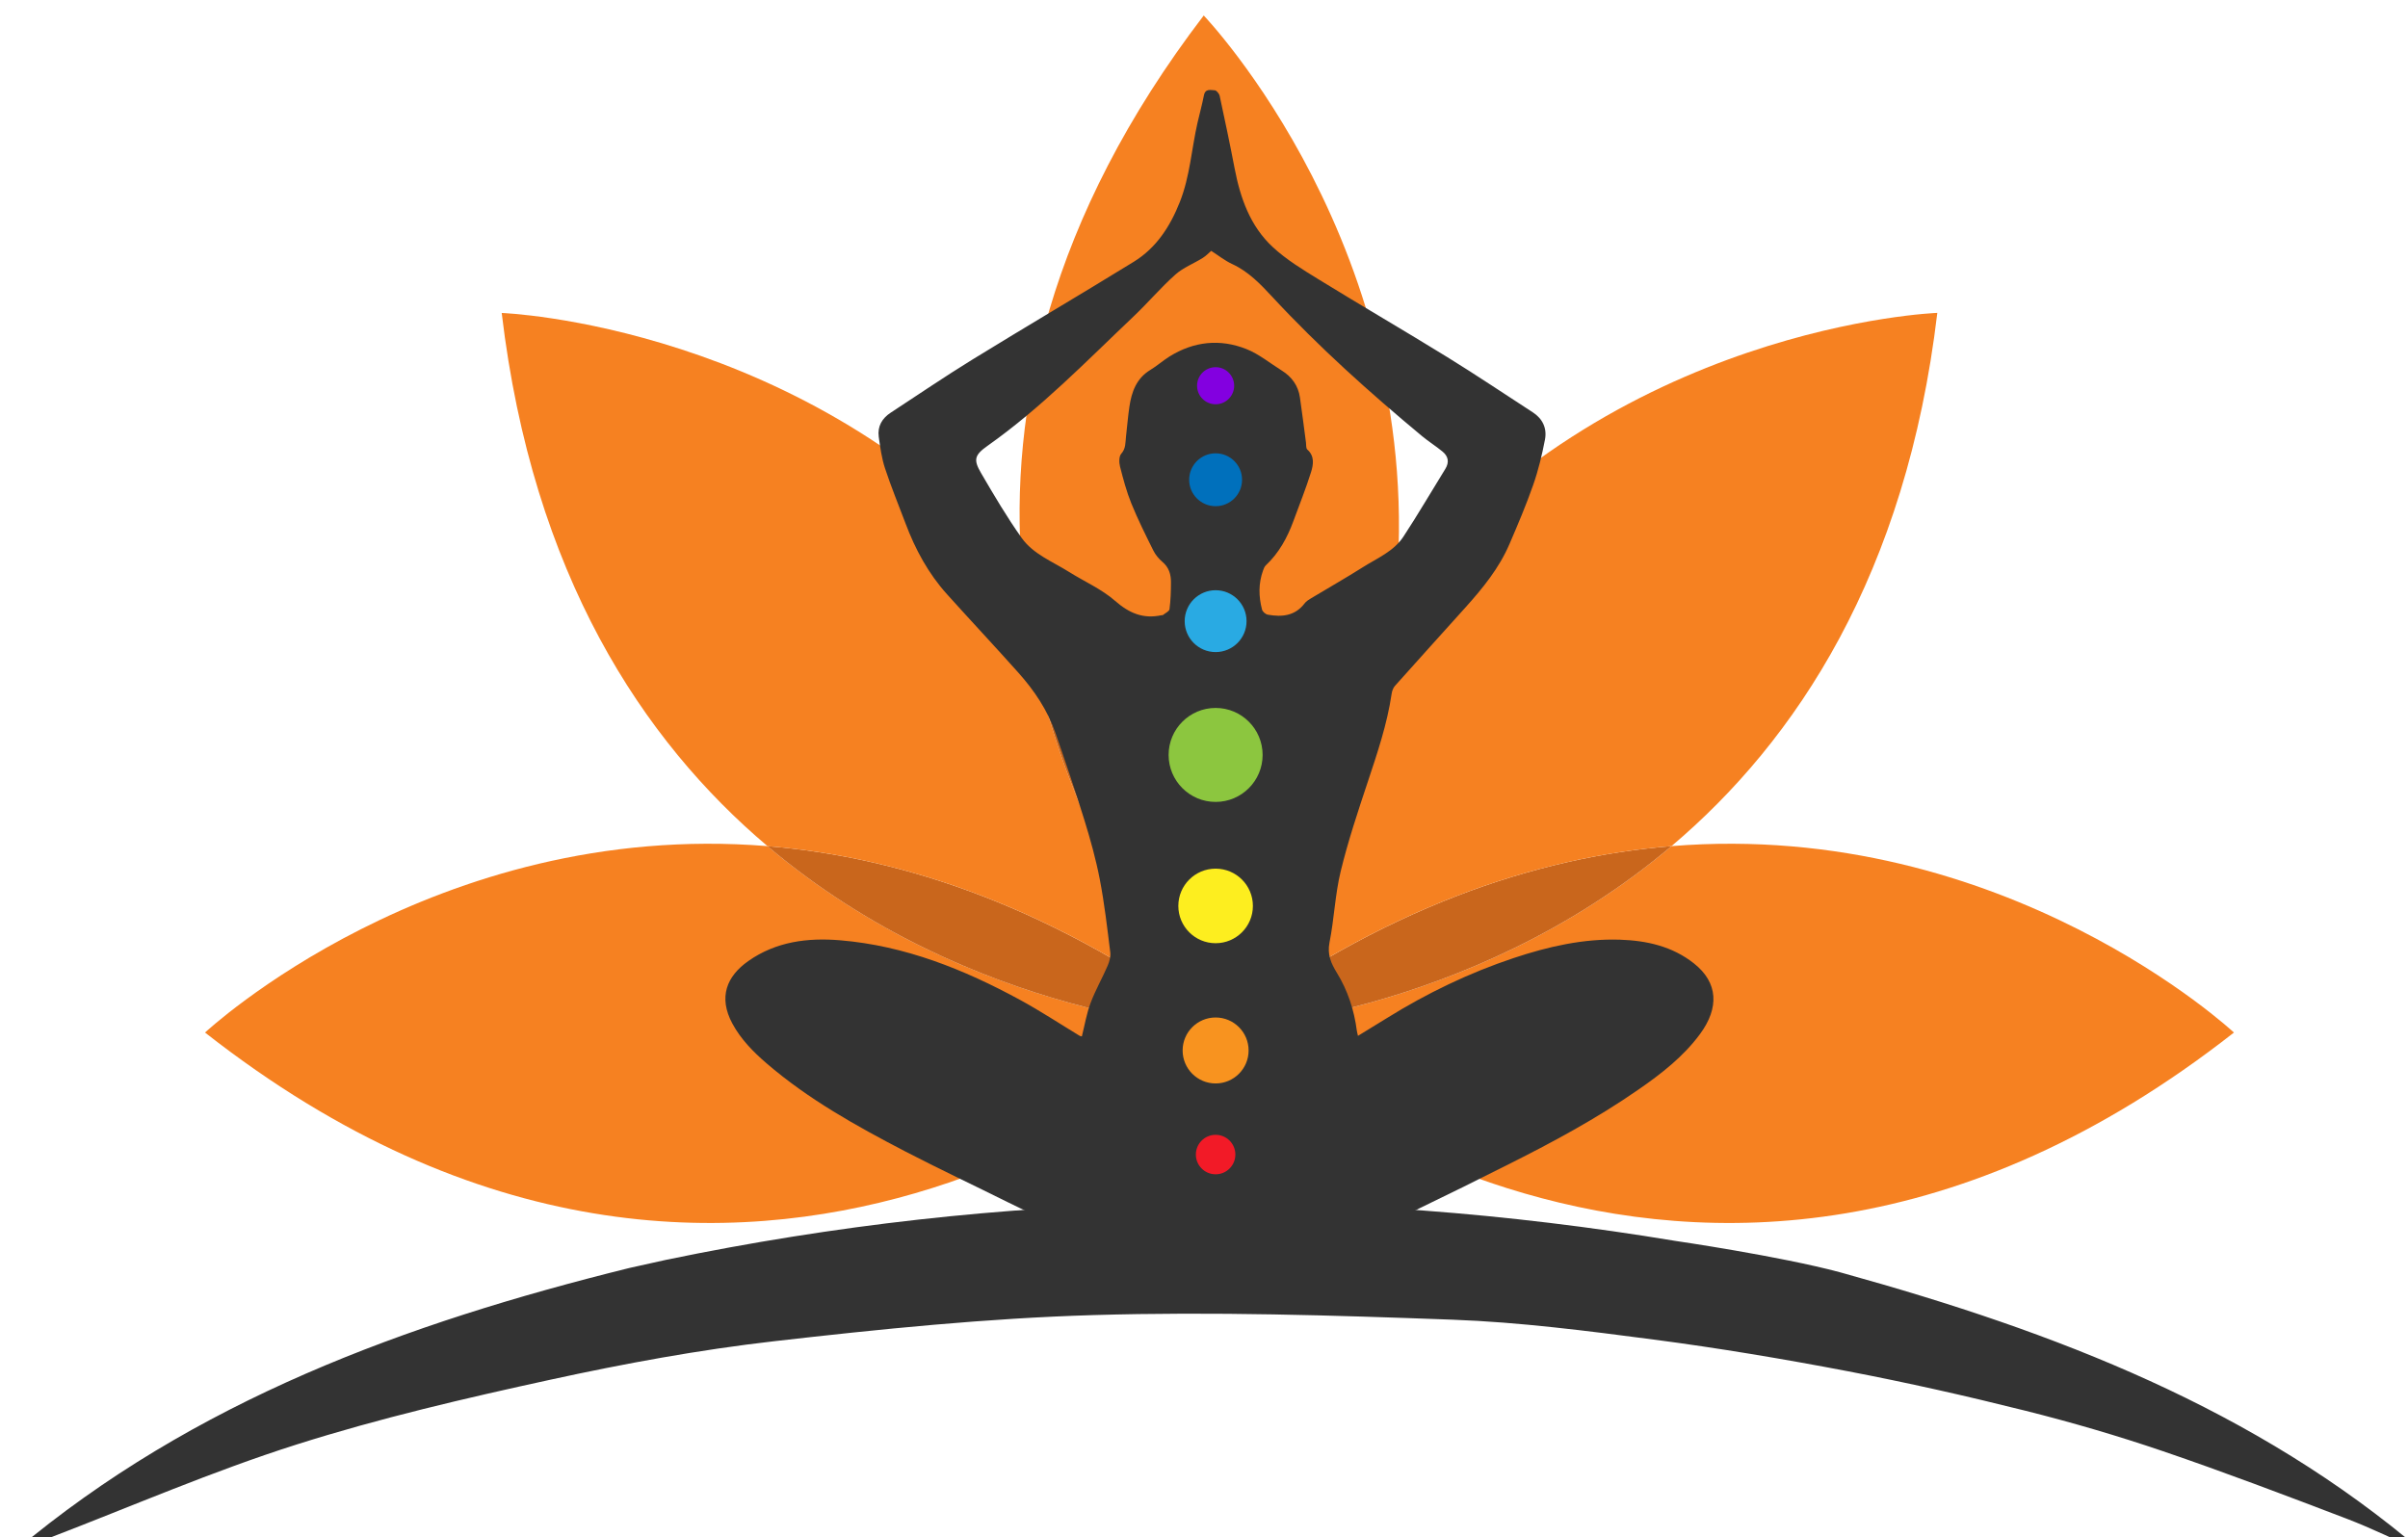 <?xml version="1.0" encoding="UTF-8"?>
<svg id="Layer_2" data-name="Layer 2" xmlns="http://www.w3.org/2000/svg" xmlns:xlink="http://www.w3.org/1999/xlink" viewBox="0 0 621.98 397.08">
  <defs>
    <style>
      .cls-1 {
        fill: #f8931f;
      }

      .cls-2 {
        fill: #0070bc;
      }

      .cls-3 {
        fill: #fff;
      }

      .cls-4 {
        fill: #f68121;
      }

      .cls-5 {
        fill: #f21a27;
      }

      .cls-6 {
        fill: #fdee1f;
      }

      .cls-7 {
        fill: #8300e0;
      }

      .cls-8 {
        fill: #333;
      }

      .cls-9 {
        fill: #8cc63f;
      }

      .cls-10 {
        fill: #c9661c;
      }

      .cls-11 {
        fill: #29aae3;
      }

      .cls-12 {
        filter: url(#drop-shadow-1);
      }
    </style>
    <filter id="drop-shadow-1" filterUnits="userSpaceOnUse">
      <feOffset dx="4" dy="4"/>
      <feGaussianBlur result="blur" stdDeviation="2"/>
      <feFlood flood-color="#000" flood-opacity=".05"/>
      <feComposite in2="blur" operator="in"/>
      <feComposite in="SourceGraphic"/>
    </filter>
  </defs>
  <g id="Veda_Yogshala_Expanded" data-name="Veda Yogshala Expanded">
    <g id="Logo">
      <g id="logo" class="cls-12">
        <g>
          <path class="cls-4 lotus-leftmost" d="M194.24,214.59c52.79,44.66,115.91,47.37,116.74,47.4-1.25,1.15-121.05,111.33-262.02,.76,0,0,59.03-55.17,145.28-48.16Z"/>
          <path class="cls-3" d="M310.98,261.99h0s0,0,0,0h0s0,0,0,0Z"/>
          <path class="cls-10 lotus-leftmost" d="M310.98,261.99h0c-.83-.02-63.94-2.73-116.74-47.39,35.11,2.85,74.72,16,116.7,47.36,.02,.02,.02,.02,.03,.03Z"/>
          <path class="cls-4 lotus-left" d="M259.92,143.17c5.55,70.04,49.56,117.23,51.03,118.79-41.99-31.36-81.59-44.51-116.7-47.36-32.25-27.28-60.66-70.21-68.66-137.75,0,0,78.56,2.83,134.34,66.32Z"/>
          <path class="cls-3" d="M310.98,261.99h0s0,0,0,0h0s0,0,0,0Z"/>
          <path class="cls-4 lotus-rightmost" d="M573.02,262.75c-140.97,110.57-260.77,.4-262.02-.76,.83-.03,63.94-2.74,116.74-47.4,86.25-7.01,145.28,48.16,145.28,48.16Z"/>
          <path class="cls-10 lotus-rightmost" d="M427.74,214.59c-52.79,44.66-115.91,47.37-116.74,47.4h0c42-31.39,81.63-44.55,116.74-47.4Z"/>
          <path class="cls-4 lotus-right" d="M496.4,76.84c-8.01,67.54-36.41,110.47-68.66,137.75-35.12,2.85-74.74,16.01-116.74,47.39v-.02s0,0,0,0c29.34-40.33,42.22-78.28,45.48-112.14,55.94-69.96,139.92-72.99,139.92-72.99Z"/>
          <path class="cls-10" d="M310.98,261.99h0s-.02-.02-.03-.03c-1.47-1.56-45.48-48.75-51.03-118.79,23.79,27.07,43.44,65.19,51.07,118.82Z"/>
          <path class="cls-3" d="M310.98,261.99h0s0,0,0,0h0Z"/>
          <path class="cls-10" d="M356.48,149.83c-3.25,33.86-16.13,71.81-45.48,112.14,7.03-49.36,24.22-85.57,45.48-112.14Z"/>
          <path class="cls-4 lotus-middle" d="M356.48,149.83c-21.25,26.56-38.45,62.77-45.48,112.14,0,0,0,0,0,0v.02h0c-7.63-53.64-27.28-91.75-51.07-118.82-3.28-41.33,6.84-90.62,46.99-143.17,0,0,58.15,60.66,49.57,149.83Z"/>
        </g>
        <g>
          <path class="cls-8" d="M362.3,308.36c-3.73,1.57-7.27,3.16-10.88,4.55-7.18,2.77-14.63,4.7-22.27,5.4-5.6,.51-11.28,.16-16.93,.19-.94,0-1.88-.01-2.82,.04-8.84,.51-17.59,.13-26.29-1.88-9.43-2.18-18.25-5.82-26.86-10.11-8.81-4.39-17.73-8.57-26.47-13.11-12.59-6.55-24.99-13.44-35.82-22.77-3.44-2.97-6.6-6.18-8.79-10.24-3.69-6.86-1.43-12.24,4.1-16.14,7.17-5.05,15.35-6.08,23.77-5.37,16.7,1.4,31.91,7.49,46.46,15.41,5.25,2.86,10.25,6.16,15.37,9.26,.15,.09,.35,.1,.57,.16,.73-2.89,1.21-5.85,2.24-8.6,1.23-3.29,3-6.38,4.4-9.61,.47-1.08,.84-2.38,.7-3.51-.78-6.29-1.5-12.6-2.7-18.81-1-5.2-2.43-10.34-4-15.41-2.33-7.54-4.88-15.02-7.47-22.48-2.04-5.86-5.45-10.94-9.55-15.53-6.08-6.81-12.33-13.48-18.44-20.27-4.83-5.36-8.21-11.6-10.73-18.33-1.78-4.73-3.71-9.41-5.29-14.2-.86-2.61-1.24-5.41-1.62-8.15-.37-2.7,.85-4.78,3.1-6.25,7.01-4.58,13.94-9.31,21.07-13.7,13.84-8.51,27.85-16.75,41.68-25.26,5.85-3.6,9.42-9.14,11.92-15.46,2.62-6.62,3.02-13.7,4.58-20.54,.54-2.34,1.18-4.66,1.64-7.01,.36-1.83,1.77-1.34,2.81-1.3,.45,.02,1.14,.87,1.26,1.45,1.35,6.25,2.67,12.51,3.87,18.78,1.47,7.65,4.03,14.87,9.82,20.25,3.51,3.26,7.73,5.82,11.84,8.35,11.05,6.8,22.27,13.32,33.31,20.13,7.45,4.59,14.7,9.48,22.05,14.24,2.57,1.67,3.68,4.16,3.13,7.03-.76,3.96-1.71,7.92-3.04,11.71-1.81,5.18-3.96,10.24-6.13,15.28-2.67,6.22-6.89,11.4-11.37,16.38-6.07,6.75-12.17,13.49-18.21,20.26-.46,.52-.75,1.31-.85,2.01-1.16,7.87-3.69,15.34-6.19,22.85-2.53,7.61-5.08,15.25-6.97,23.03-1.46,6.01-1.68,12.3-2.89,18.39-.62,3.13,.39,5.39,1.92,7.88,2.81,4.57,4.44,9.61,5.14,14.94,.05,.35,.15,.7,.29,1.31,2.61-1.6,5.05-3.08,7.48-4.59,10.33-6.42,21.23-11.68,32.77-15.52,8.87-2.95,17.98-5.04,27.4-4.73,6.9,.23,13.53,1.68,19.17,6.16,6.21,4.93,6.52,11.43,1.55,18.19-4.32,5.87-9.99,10.26-15.89,14.35-10.8,7.5-22.35,13.72-34.09,19.58-3.72,1.85-7.44,3.72-11.08,5.54l-11.79,5.75Zm-53.45-247.55c-.58,.5-1.31,1.28-2.19,1.83-2.34,1.46-5.05,2.5-7.07,4.3-3.78,3.37-7.08,7.29-10.76,10.78-12.18,11.56-23.89,23.66-37.69,33.41-3.43,2.42-3.76,3.6-1.75,7.05,3.33,5.71,6.7,11.44,10.53,16.82,2.98,4.18,7.95,6.07,12.19,8.74,3.98,2.5,8.44,4.44,11.93,7.5,3.65,3.19,7.26,4.71,11.95,3.7,.12-.03,.29,.03,.37-.04,.61-.5,1.65-.95,1.72-1.53,.3-2.31,.38-4.67,.38-7,0-2.01-.55-3.82-2.22-5.22-.94-.79-1.79-1.83-2.34-2.93-1.99-4-3.99-8.01-5.67-12.14-1.25-3.08-2.11-6.33-2.93-9.55-.27-1.04-.29-2.62,.31-3.3,1.23-1.38,1.05-2.89,1.23-4.41,.3-2.58,.5-5.17,.88-7.74,.57-3.85,1.81-7.33,5.41-9.51,1.72-1.04,3.24-2.4,4.95-3.47,6.27-3.91,13.03-4.62,19.82-1.94,3.27,1.29,6.12,3.66,9.15,5.55,2.61,1.62,4.28,3.91,4.72,6.97,.57,3.88,1.04,7.77,1.56,11.66,.08,.61-.02,1.47,.34,1.79,1.94,1.72,1.57,3.91,.97,5.84-1.34,4.27-3.01,8.43-4.55,12.63-1.58,4.31-3.74,8.27-7.14,11.46-.34,.32-.53,.85-.7,1.31-1.22,3.34-1.15,6.73-.27,10.11,.14,.55,.92,1.22,1.5,1.32,3.63,.65,7.02,.34,9.5-2.92,.4-.53,1.02-.93,1.61-1.28,4.47-2.69,9.02-5.27,13.43-8.06,3.7-2.34,7.98-4.09,10.48-7.9,3.76-5.73,7.21-11.66,10.82-17.49,1.08-1.75,.77-3.27-.73-4.5-1.69-1.39-3.56-2.56-5.24-3.95-13.58-11.29-26.72-23.06-38.74-36.03-3.05-3.29-6.13-6.51-10.33-8.45-1.91-.88-3.59-2.24-5.43-3.41Z"/>
          <g>
            <circle class="cls-7" cx="309.99" cy="95.65" r="4.79"/>
            <circle class="cls-2" cx="309.99" cy="119.94" r="6.83"/>
            <circle class="cls-11" cx="309.99" cy="156.47" r="7.99"/>
            <circle class="cls-6" cx="309.99" cy="230.04" r="9.63"/>
            <circle class="cls-1" cx="309.99" cy="267.38" r="8.52"/>
            <circle class="cls-5" cx="309.99" cy="294.27" r="5.1"/>
            <circle class="cls-9" cx="309.99" cy="191.03" r="12.14"/>
          </g>
          <path class="cls-8" d="M471.29,324.69c.35,.1,.69,.19,1.04,.29,54.44,15.11,106.2,34.88,149.65,72.1-6.65-2.95-13.2-6.2-19.99-8.79-15.72-6-31.45-11.98-47.38-17.41-11.63-3.96-23.46-7.42-35.38-10.41-15.25-3.82-30.61-7.29-46.05-10.24-16.59-3.17-33.27-5.97-50.01-8.16-17.26-2.26-34.62-4.5-51.99-5.14-30.89-1.14-61.85-2.1-92.72-1.19-27.54,.81-55.08,3.62-82.48,6.75-19.4,2.22-38.7,5.78-57.79,9.94-22.03,4.8-44.09,9.93-65.56,16.74-21.66,6.87-42.61,15.97-63.86,24.13-2.91,1.12-5.75,2.46-8.79,3.29,46.13-38.76,100.94-58.75,158.55-73.01l9.55-2.12c86.89-18.01,173.84-19.29,260.68-4.88,0,0,26.84,3.91,42.51,8.1Z"/>
        </g>
      </g>
    </g>
  </g>
</svg>